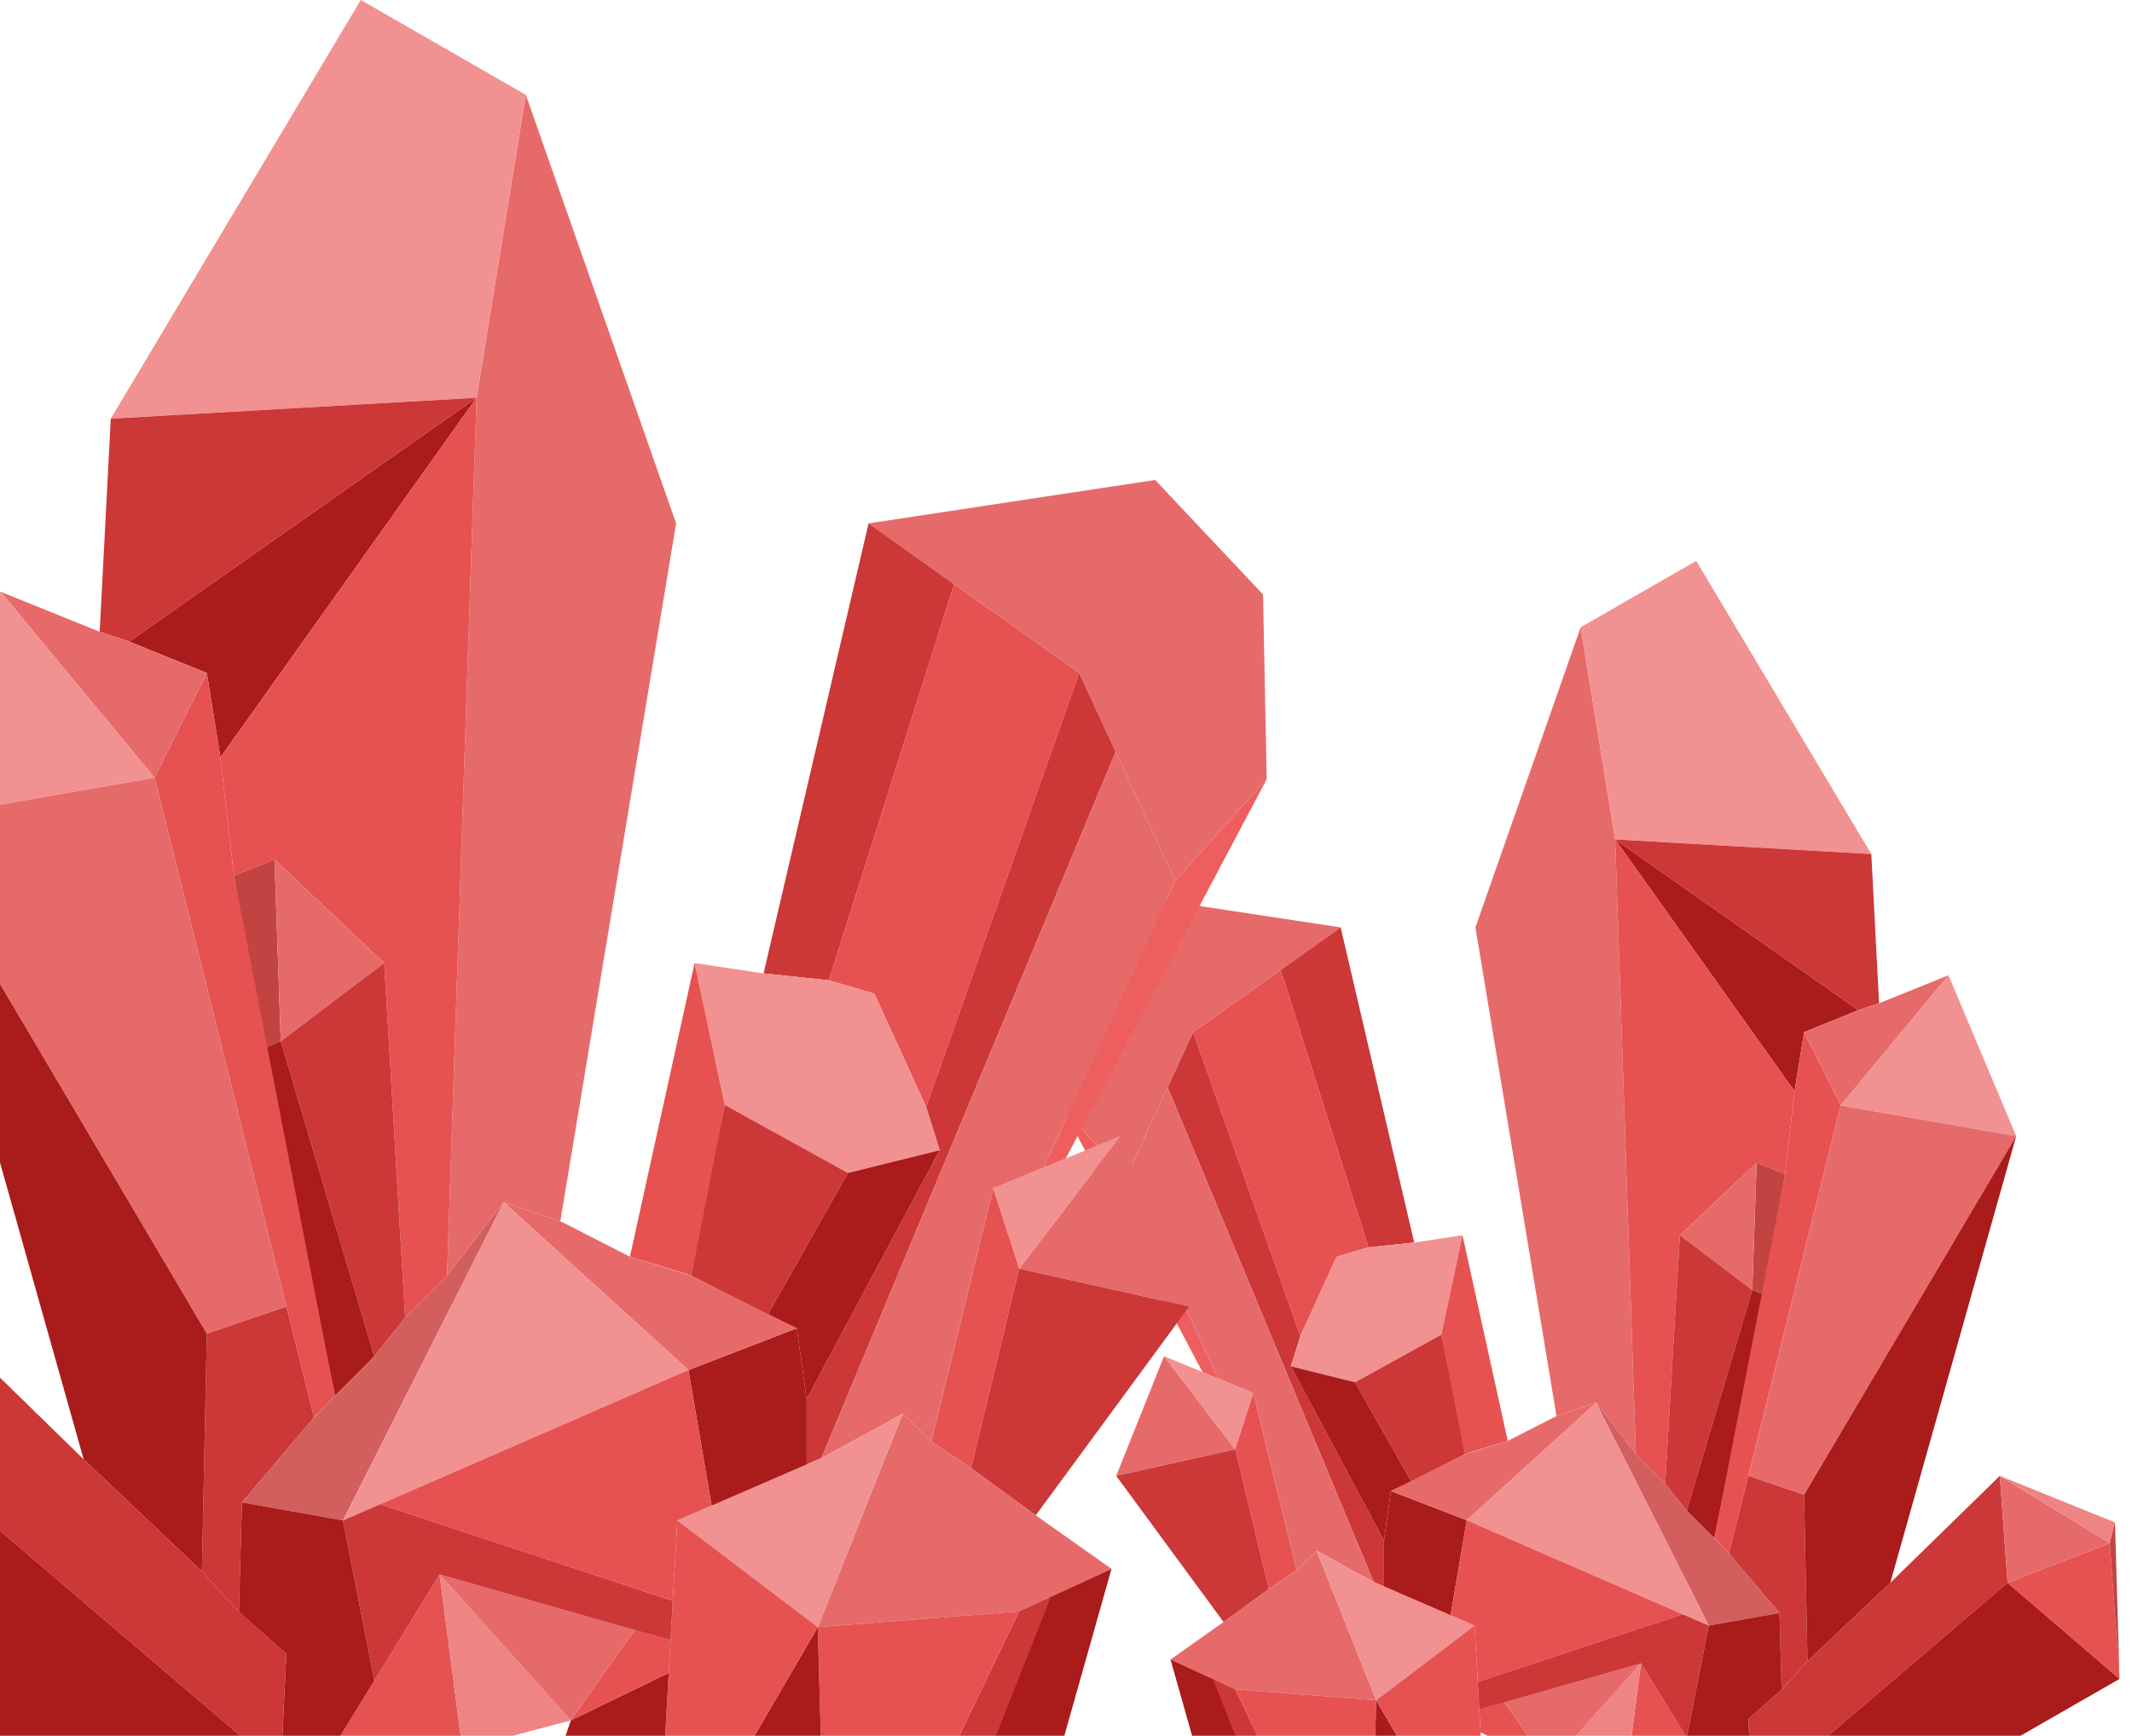 <svg width="70" height="57" viewBox="0 0 70 57" fill="none" xmlns="http://www.w3.org/2000/svg">
<path d="M38.219 44.535L36.648 48.465L40.556 47.594L38.219 44.535Z" fill="#E76A6A"/>
<path d="M38.219 44.535L41.15 45.746L40.556 47.594L38.219 44.535Z" fill="#F29191"/>
<path d="M41.15 45.746L42.574 51.565L41.66 52.181L40.556 47.594L41.15 45.746Z" fill="#E65251"/>
<path d="M40.556 47.594L36.648 48.465L40.174 53.265L41.66 52.181L40.556 47.594Z" fill="#CC3737"/>
<path d="M34.864 36.337L36.966 38.673L39.992 45.268L39.484 45.058L34.864 36.337Z" fill="#EF5E5E"/>
<path d="M34.864 36.337L34.949 32.089L37.428 29.456L44.018 30.454L39.175 33.895L36.966 38.673L34.864 36.337Z" fill="#E76A6A"/>
<path d="M44.018 30.454L46.432 40.803L44.931 40.961L42.05 31.852L44.018 30.454Z" fill="#CC3737"/>
<path d="M42.05 31.852L39.175 33.895L42.694 43.877L43.883 41.272L44.931 40.96L42.05 31.852Z" fill="#E65251"/>
<path d="M39.175 33.895L38.338 35.707L45.101 51.948L45.441 52.095V50.589L42.383 44.868L42.694 43.877L39.175 33.895Z" fill="#CC3737"/>
<path d="M38.338 35.707L36.966 38.674L39.992 45.268L41.15 45.746L42.574 51.566L43.232 50.928L45.101 51.948L38.338 35.707Z" fill="#E76A6A"/>
<path d="M51.898 20.599L48.443 30.454L51.104 46.5L52.407 46.065L53.71 47.757L53.031 27.566L51.898 20.599Z" fill="#E76A6A"/>
<path d="M51.898 20.599L55.692 18.419L61.441 28.047L53.031 27.566L51.898 20.599Z" fill="#F29191"/>
<path d="M53.031 27.566L58.921 35.835L59.232 33.895L61.016 33.173L53.031 27.566Z" fill="#AA1B1B"/>
<path d="M53.031 27.566L61.441 28.047L61.696 32.946L61.016 33.173L53.031 27.566Z" fill="#CC3737"/>
<path d="M53.031 27.566L58.921 35.835L58.609 38.553L57.675 38.185L55.154 40.564L54.673 48.719L53.71 47.757L53.031 27.566Z" fill="#E65251"/>
<path d="M58.609 38.553L57.675 38.185L57.533 42.362L57.915 42.517L58.609 38.553Z" fill="#C34343"/>
<path d="M57.675 38.185L55.154 40.564L57.533 42.362L57.675 38.185Z" fill="#E76A6A"/>
<path d="M55.154 40.564L54.673 48.719L55.38 49.611L57.533 42.362L55.154 40.564Z" fill="#CC3737"/>
<path d="M57.533 42.362L57.915 42.518L56.287 50.518L55.38 49.611L57.533 42.362Z" fill="#AA1B1B"/>
<path d="M59.232 33.895L58.921 35.835L58.609 38.553L56.287 50.518L56.768 51.014L60.435 36.302L59.232 33.895Z" fill="#E65251"/>
<path d="M59.232 33.894L61.016 33.172L61.696 32.946L63.976 32.026L60.435 36.302L59.232 33.894Z" fill="#E76A6A"/>
<path d="M60.435 36.302L66.198 37.307L63.975 32.026L60.435 36.302Z" fill="#F29191"/>
<path d="M60.435 36.302L66.198 37.307L59.232 49.088L57.404 48.465L60.435 36.302Z" fill="#E76A6A"/>
<path d="M57.404 48.465L56.768 51.014L58.425 52.968L58.496 55.488L59.345 54.553L59.232 49.088L57.404 48.465Z" fill="#CC3737"/>
<path d="M59.345 54.553L62.064 51.976L66.198 37.307L59.232 49.088L59.345 54.553Z" fill="#AA1B1B"/>
<path d="M57.404 56.45L58.496 55.488L59.345 54.553L62.064 51.976L65.66 48.465L65.915 51.976L57.533 59.127L57.404 56.45Z" fill="#CC3737"/>
<path d="M57.533 59.126L59.905 60.699L69.59 55.133L65.915 51.976L57.533 59.126Z" fill="#AA1B1B"/>
<path d="M65.66 48.465L69.271 50.673L65.915 51.976L65.66 48.465Z" fill="#E76A6A"/>
<path d="M69.271 50.674L69.59 55.134L65.915 51.977L69.271 50.674Z" fill="#E65251"/>
<path d="M65.66 48.465L69.441 49.994L69.271 50.673L65.66 48.465Z" fill="#EF8484"/>
<path d="M69.441 49.994L69.59 55.134L69.271 50.673L69.441 49.994Z" fill="#C34343"/>
<path d="M43.883 41.272L44.931 40.96L46.432 40.803L48.018 40.564L47.324 43.828L44.492 45.392L42.382 44.868L42.694 43.877L43.883 41.272Z" fill="#F29191"/>
<path d="M48.018 40.564L49.505 47.318C49.505 47.318 48.131 47.729 48.089 47.757C48.046 47.785 47.324 43.828 47.324 43.828L48.018 40.564Z" fill="#E65251"/>
<path d="M47.324 43.828L44.492 45.392L46.333 48.648L48.089 47.756L47.324 43.828Z" fill="#CC3737"/>
<path d="M42.382 44.868L44.492 45.392L46.333 48.648L45.667 48.963L45.441 50.589L42.382 44.868Z" fill="#AA1B1B"/>
<path d="M38.432 54.496L40.174 53.265L41.66 52.181L42.574 51.566L43.232 50.928L45.186 55.835L40.556 55.474L38.432 54.496Z" fill="#E76A6A"/>
<path d="M38.432 54.496L39.72 59.056L41.565 59.537L39.889 55.167L38.432 54.496Z" fill="#AA1B1B"/>
<path d="M39.825 55.137L40.556 55.474L42.574 59.665L41.565 59.537L39.825 55.137Z" fill="#CC3737"/>
<path d="M40.556 55.474L45.186 55.835L45.03 61.449L42.574 59.665L40.556 55.474Z" fill="#E65251"/>
<path d="M45.03 61.449L48.074 60.797L45.186 55.835L45.03 61.449Z" fill="#AA1B1B"/>
<path d="M43.232 50.928L45.101 51.948L48.414 53.381L45.186 55.835L43.232 50.928Z" fill="#F29191"/>
<path d="M45.186 55.835L48.414 53.381L48.828 60.709L48.074 60.797L45.186 55.835Z" fill="#E65251"/>
<path d="M50.864 57.98L49.391 55.898L48.57 56.136L48.612 56.888L50.864 57.98Z" fill="#E65251"/>
<path d="M53.356 58.642L53.88 54.624L56.57 58.999L53.356 58.642Z" fill="#E65251"/>
<path d="M53.88 54.624L50.864 57.98L53.356 58.642L53.88 54.624Z" fill="#EF8484"/>
<path d="M53.88 54.624L49.391 55.898L50.864 57.98L53.88 54.624Z" fill="#E76A6A"/>
<path d="M47.626 53.041L48.159 49.923L45.667 48.964L45.441 50.589V52.095L47.626 53.041Z" fill="#AA1B1B"/>
<path d="M45.667 48.964L48.089 47.757L49.505 47.318L51.104 46.5L52.407 46.065L48.159 49.923L45.667 48.964Z" fill="#E76A6A"/>
<path d="M52.407 46.065L53.71 47.757L54.673 48.719L55.38 49.611L56.287 50.518L56.826 51.081L58.425 52.968L56.103 53.381L52.407 46.065Z" fill="#D35E5E"/>
<path d="M56.103 53.381L52.407 46.065L48.159 49.923L56.103 53.381Z" fill="#F29191"/>
<path d="M55.249 53.01L48.519 55.231L48.414 53.381L47.627 53.041L48.159 49.923L55.249 53.01Z" fill="#E65251"/>
<path d="M55.249 53.01L56.103 53.381L55.38 57.065L53.88 54.624L48.57 56.137L48.518 55.231L55.249 53.01Z" fill="#CC3737"/>
<path d="M56.287 58.539L57.498 58.417L57.404 56.45L58.496 55.487L58.425 52.968L56.103 53.381L55.38 57.065L56.287 58.539Z" fill="#AA1B1B"/>
<path d="M36.798 37.295L39.042 42.907L33.462 41.663L36.798 37.295Z" fill="#E76A6A"/>
<path d="M36.798 37.295L32.612 39.025L33.462 41.663L36.798 37.295Z" fill="#F29191"/>
<path d="M32.612 39.025L30.58 47.335L31.885 48.215L33.462 41.663L32.612 39.025Z" fill="#E65251"/>
<path d="M33.462 41.663L39.042 42.907L34.007 49.761L31.885 48.215L33.462 41.663Z" fill="#CC3737"/>
<path d="M41.59 25.588L38.587 28.925L34.267 38.342L34.991 38.042L41.59 25.588Z" fill="#EF5E5E"/>
<path d="M41.59 25.588L41.469 19.522L37.928 15.761L28.518 17.187L35.433 22.1L38.587 28.925L41.59 25.588Z" fill="#E76A6A"/>
<path d="M28.518 17.187L25.07 31.965L27.214 32.191L31.327 19.184L28.518 17.187Z" fill="#CC3737"/>
<path d="M31.327 19.184L35.433 22.1L30.409 36.355L28.71 32.635L27.214 32.191L31.327 19.184Z" fill="#E65251"/>
<path d="M35.433 22.1L36.629 24.688L26.971 47.881L26.485 48.091V45.94L30.853 37.771L30.409 36.355L35.433 22.1Z" fill="#CC3737"/>
<path d="M36.629 24.688L38.587 28.924L34.267 38.341L32.612 39.025L30.58 47.335L29.64 46.425L26.971 47.881L36.629 24.688Z" fill="#E76A6A"/>
<path d="M17.265 3.114L22.199 17.187L18.398 40.101L16.537 39.479L14.677 41.895L15.647 13.062L17.265 3.114Z" fill="#E76A6A"/>
<path d="M17.265 3.114L11.846 0L3.637 13.749L15.647 13.062L17.265 3.114Z" fill="#F29191"/>
<path d="M15.647 13.062L7.236 24.871L6.791 22.1L4.243 21.069L15.647 13.062Z" fill="#AA1B1B"/>
<path d="M15.647 13.062L3.637 13.75L3.273 20.746L4.243 21.069L15.647 13.062Z" fill="#CC3737"/>
<path d="M15.647 13.062L7.236 24.871L7.681 28.753L9.015 28.227L12.615 31.625L13.302 43.271L14.677 41.896L15.647 13.062Z" fill="#E65251"/>
<path d="M7.681 28.753L9.015 28.227L9.217 34.192L8.671 34.414L7.681 28.753Z" fill="#C34343"/>
<path d="M9.015 28.227L12.615 31.625L9.218 34.192L9.015 28.227Z" fill="#E76A6A"/>
<path d="M12.615 31.625L13.302 43.271L12.291 44.544L9.218 34.192L12.615 31.625Z" fill="#CC3737"/>
<path d="M9.218 34.192L8.671 34.414L10.997 45.839L12.291 44.544L9.218 34.192Z" fill="#AA1B1B"/>
<path d="M6.791 22.1L7.236 24.871L7.681 28.753L10.997 45.839L10.31 46.547L5.073 25.538L6.791 22.1Z" fill="#E65251"/>
<path d="M6.791 22.1L4.243 21.069L3.273 20.746L0.017 19.431L5.073 25.538L6.791 22.1Z" fill="#E76A6A"/>
<path d="M5.073 25.538L-3.157 26.973L0.017 19.431L5.073 25.538Z" fill="#F29191"/>
<path d="M5.073 25.538L-3.157 26.974L6.791 43.797L9.402 42.907L5.073 25.538Z" fill="#E76A6A"/>
<path d="M9.402 42.907L10.31 46.547L7.944 49.337L7.843 52.936L6.629 51.602L6.791 43.797L9.402 42.907Z" fill="#CC3737"/>
<path d="M6.629 51.602L2.747 47.922L-3.157 26.973L6.791 43.797L6.629 51.602Z" fill="#AA1B1B"/>
<path d="M9.402 54.311L7.843 52.936L6.629 51.602L2.747 47.922L-2.389 42.907L-2.753 47.922L9.218 58.132L9.402 54.311Z" fill="#CC3737"/>
<path d="M9.217 58.132L5.831 60.377L-8 52.43L-2.753 47.922L9.217 58.132Z" fill="#AA1B1B"/>
<path d="M28.71 32.635L27.214 32.191L25.07 31.965L22.805 31.625L23.797 36.285L27.84 38.519L30.853 37.771L30.409 36.355L28.71 32.635Z" fill="#F29191"/>
<path d="M22.805 31.625L20.682 41.27C20.682 41.27 22.644 41.857 22.704 41.896C22.765 41.936 23.796 36.285 23.796 36.285L22.805 31.625Z" fill="#E65251"/>
<path d="M23.797 36.285L27.84 38.519L25.211 43.169L22.704 41.896L23.797 36.285Z" fill="#CC3737"/>
<path d="M30.853 37.771L27.84 38.519L25.211 43.169L26.162 43.619L26.485 45.94L30.853 37.771Z" fill="#AA1B1B"/>
<path d="M36.494 51.52L34.007 49.762L31.885 48.215L30.58 47.335L29.64 46.425L26.85 53.432L33.462 52.916L36.494 51.52Z" fill="#E76A6A"/>
<path d="M36.494 51.52L34.654 58.031L32.021 58.719L34.413 52.478L36.494 51.52Z" fill="#AA1B1B"/>
<path d="M34.506 52.435L33.462 52.916L30.58 58.901L32.021 58.719L34.506 52.435Z" fill="#CC3737"/>
<path d="M33.462 52.916L26.85 53.432L27.072 61.449L30.58 58.901L33.462 52.916Z" fill="#E65251"/>
<path d="M27.072 61.449L22.725 60.518L26.85 53.432L27.072 61.449Z" fill="#AA1B1B"/>
<path d="M29.64 46.425L26.971 47.881L22.239 49.928L26.85 53.432L29.64 46.425Z" fill="#F29191"/>
<path d="M26.85 53.432L22.239 49.928L21.648 60.393L22.725 60.518L26.85 53.432Z" fill="#E65251"/>
<path d="M21.815 57.441L17.589 59.932L18.741 56.495L21.957 54.936L21.815 57.441Z" fill="#AA1B1B"/>
<path d="M18.741 56.495L20.845 53.523L22.017 53.863L21.957 54.936L18.741 56.495Z" fill="#E65251"/>
<path d="M15.182 57.441L14.435 51.703L10.592 57.951L15.182 57.441Z" fill="#E65251"/>
<path d="M14.435 51.703L18.741 56.495L15.182 57.441L14.435 51.703Z" fill="#EF8484"/>
<path d="M14.435 51.703L20.844 53.523L18.741 56.495L14.435 51.703Z" fill="#E76A6A"/>
<path d="M23.364 49.442L22.603 44.99L26.162 43.619L26.485 45.94V48.091L23.364 49.442Z" fill="#AA1B1B"/>
<path d="M26.162 43.62L22.704 41.896L20.682 41.269L18.398 40.101L16.537 39.48L22.603 44.99L26.162 43.62Z" fill="#E76A6A"/>
<path d="M16.537 39.48L14.677 41.896L13.302 43.271L12.291 44.545L10.997 45.839L10.227 46.643L7.944 49.337L11.26 49.928L16.537 39.48Z" fill="#D35E5E"/>
<path d="M11.26 49.928L16.537 39.48L22.603 44.99L11.26 49.928Z" fill="#F29191"/>
<path d="M12.479 49.398L22.09 52.569L22.239 49.928L23.364 49.441L22.603 44.989L12.479 49.398Z" fill="#E65251"/>
<path d="M12.479 49.398L11.26 49.928L12.291 55.188L14.435 51.703L22.017 53.862L22.09 52.57L12.479 49.398Z" fill="#CC3737"/>
<path d="M10.997 57.293L9.267 57.119L9.402 54.311L7.843 52.936L7.944 49.337L11.26 49.928L12.291 55.188L10.997 57.293Z" fill="#AA1B1B"/>
</svg>
